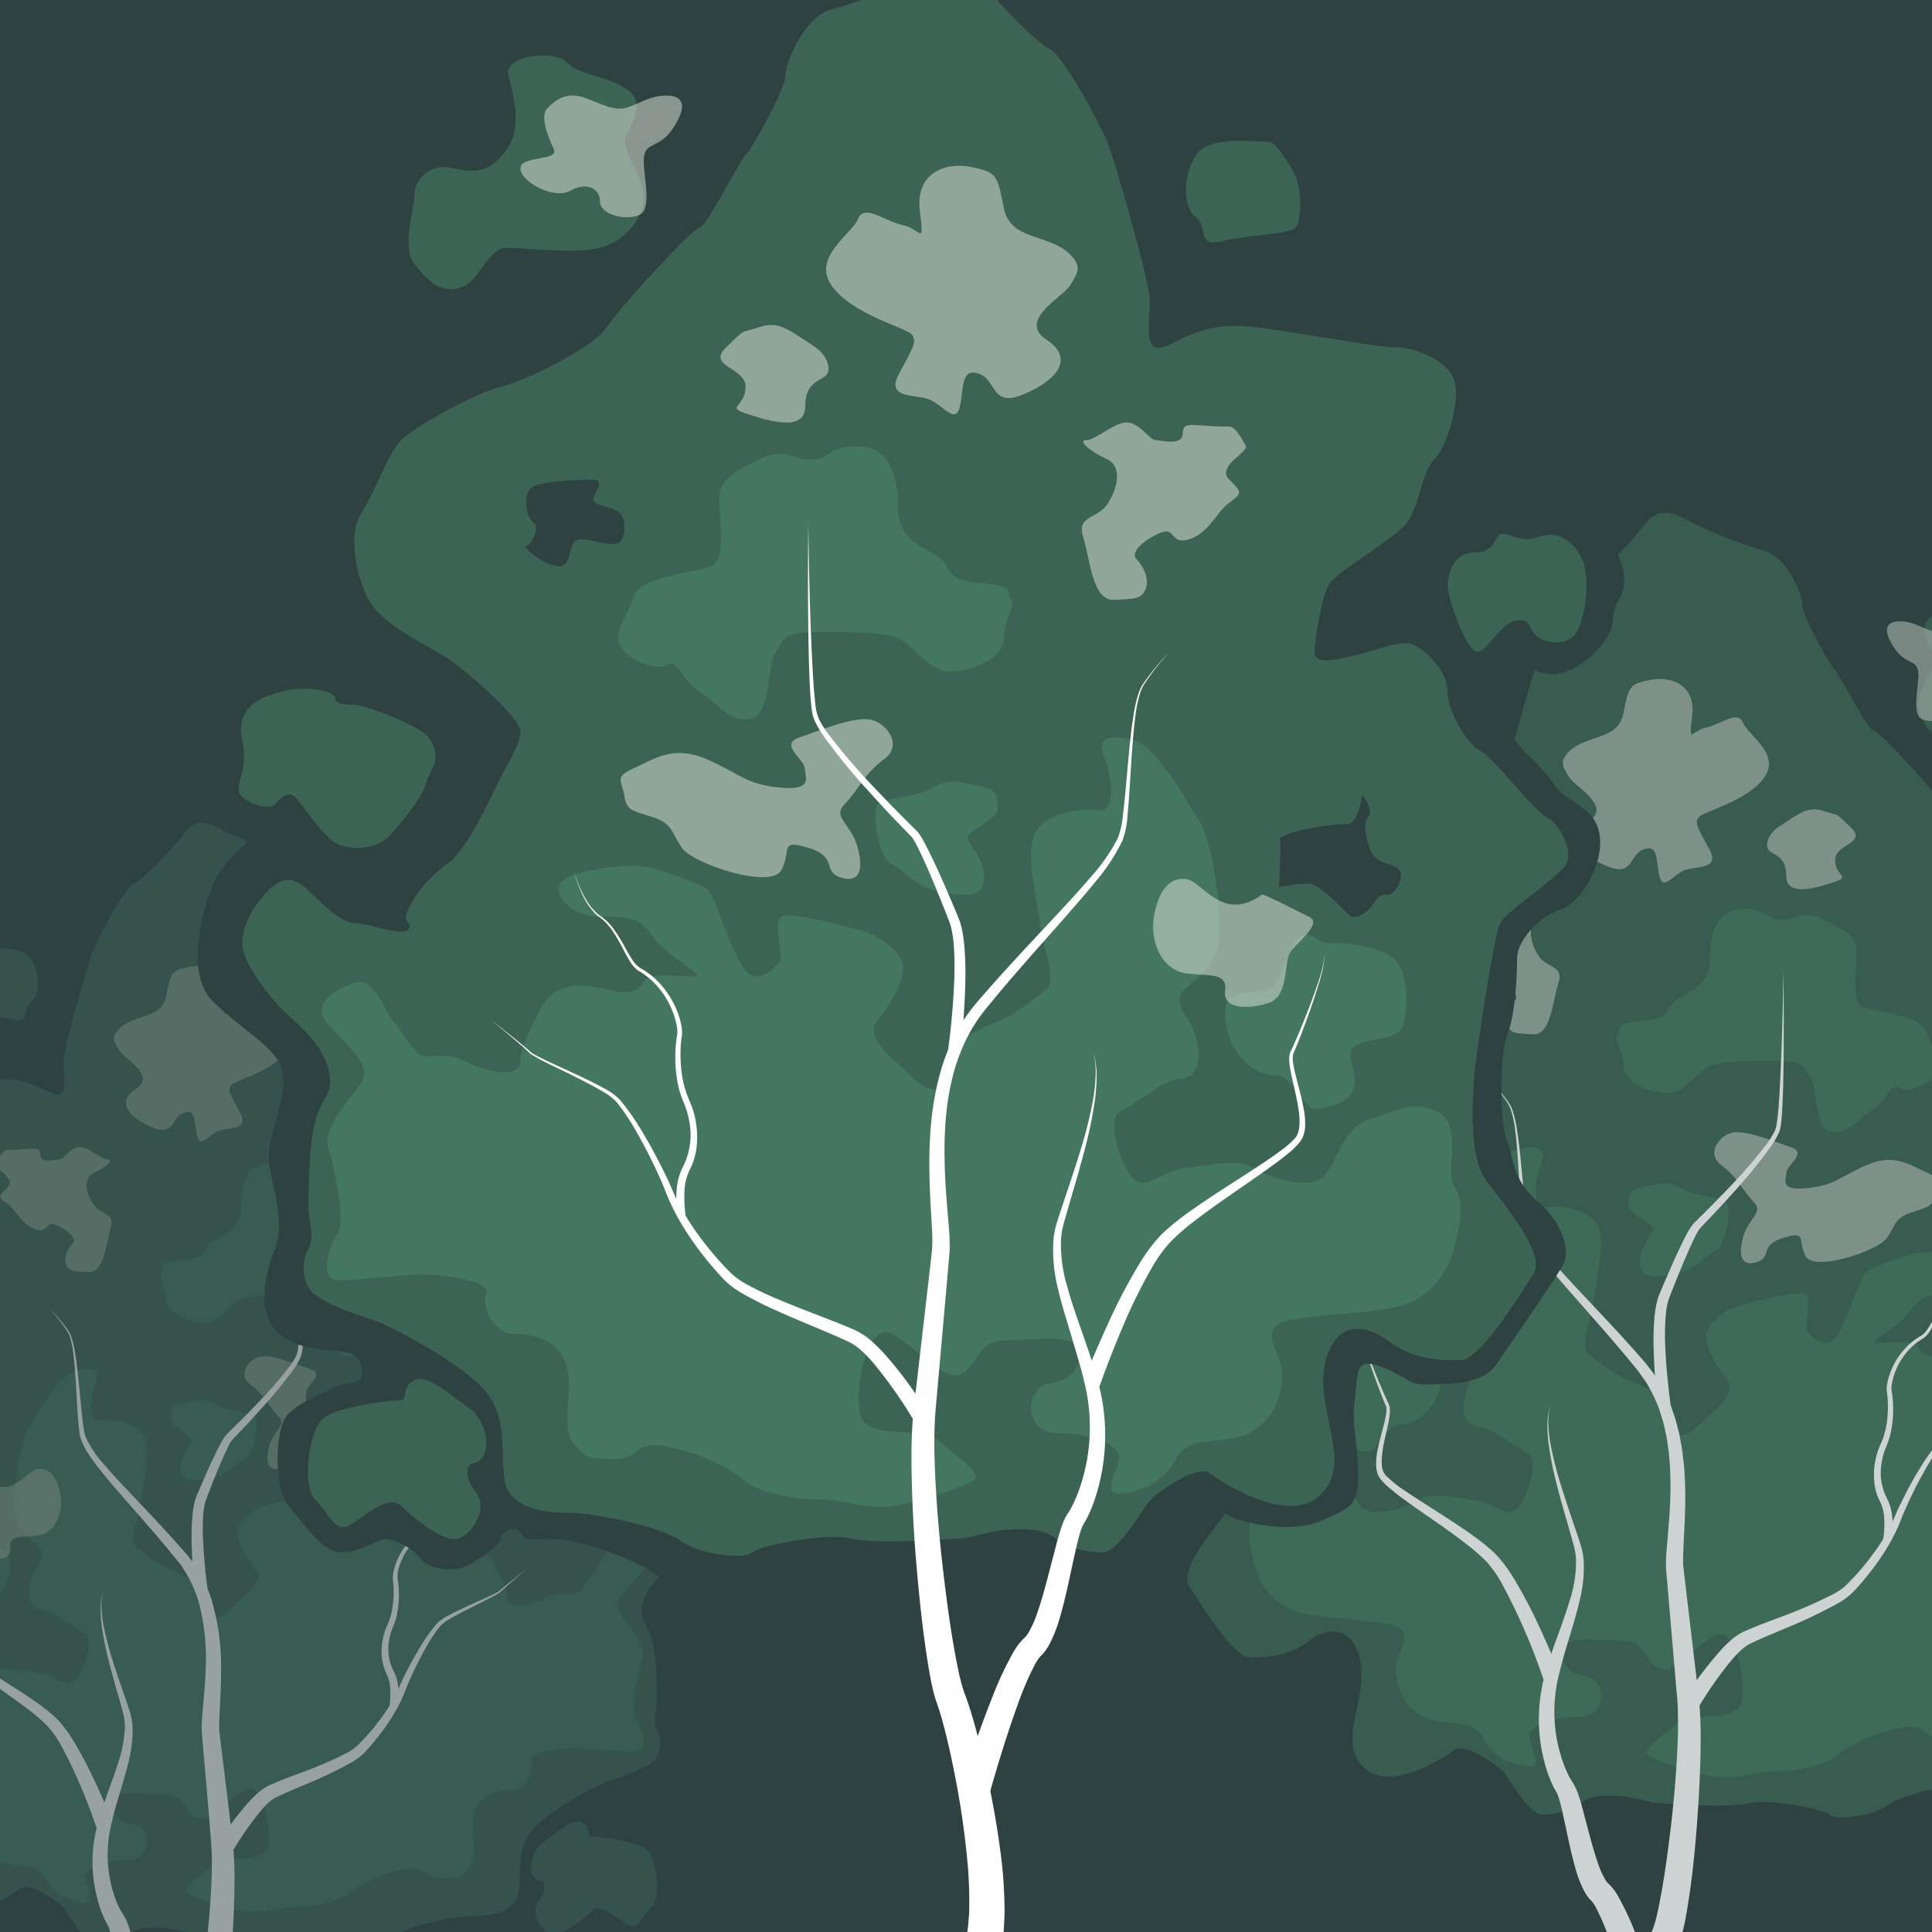 <svg xmlns="http://www.w3.org/2000/svg" viewBox="0 0 458.98 458.98"><defs><style>.cls-1{opacity:0.33;}.cls-2{fill:#2e4242;}.cls-3{opacity:0.5;}.cls-4,.cls-5{fill:#498467;}.cls-4{opacity:0.52;}.cls-5{opacity:0.6;}.cls-11,.cls-6,.cls-9{fill:#d9e0d5;}.cls-6{opacity:0.42;}.cls-7{fill:#fff;}.cls-8{opacity:0.76;}.cls-9{opacity:0.57;}.cls-10{opacity:0.53;}</style></defs><g id="Blog_Avatar" data-name="Blog Avatar"><rect class="cls-2" width="458.98" height="458.98"/><g class="cls-3"><path class="cls-4" d="M134.91,329.78a4.94,4.94,0,0,1,2.22-5.55c3.33-2.22,10-4.44,11.1-4.44s3.33,0,3.33-1.11,4.43-2.22,8.87-1.11,7.77,3.11,6.66,8.21,1.54,7.78.21,9.22-4.65,2.54-5.76,1.43-2.22-2.22-3.33-1.11-4.57,6.41-6.72,7.64-6.59,1.24-8.81-1-5.55-6.66-6.1-8.32A37.92,37.92,0,0,0,134.91,329.78Z"/><path class="cls-4" d="M127.15,446.27c-1.76-1.76-1.06-6.66,2.24-8.88s6.63-5.54,8.85-4.44,1.11,3.33,2.22,3.33,11.06,1,13.3,3.26,3.34,11.17,1.12,13.39-3.32,5.54-5.54,4.43-6.66-5.54-8.88-3.33-6.66,5.55-8.88,5.55-4.43-3.33-4.43-5.55,2.22-3.32,2.22-5.54S128.26,447.38,127.15,446.27Z"/><path class="cls-4" d="M-4.88,225.49c2.48,0,10-1.11,12.21,2.22s2.22,8.7,0,10.45,0,5.08-4.44,4-11.1-1.11-12.2-2.22-1.11-6.46,0-8.78S-6,225.49-4.88,225.49Z"/><path class="cls-4" d="M102.74,216.61c3.33-2.22,7.77-2.22,10-4.44s10.72-1.1,9.8,2.22-2.27,8.58.07,12.06,4.56,4.59,9,3.48,6.66,2.21,6.66,4.43,2.22,8.79,0,11.61-4.44,5-7.76,3.93-4.44-6.66-7.77-6.66-11.1,1.11-15.53,0-8-5.5-7.31-9.41,4-7.23,2.87-9.45S99.41,218.83,102.74,216.61Z"/><path class="cls-4" d="M-54.8,346.42c1.11,2.22,10,7.76,11.09,10s4.44,24.41,4.44,26.63,1.11,12.2-2.22,16.64-10,12.21-7.76,15.53,8.87,14.43,12.2,14.43,7.77,0,12.2-3.33c2.27-1.7,7.58-4.2,10,2.22,3.33,8.87-5.55,18.86,2.22,24.41,2.84,2,8.87,1.65,17.75-4.44,2-1.38,9.19,3.46,10.33,5.21,3.13,4.81,5.61,8.1,7.42,8.1,3.33,0,6.66-1.11,7.77-2.22a7.78,7.78,0,0,1,3.51-1.51c6.47-.71,10,1.31,12.7,1.41s14.1,1,18.36,0,15.35,1.21,16.46,2.32,8.4.56,12-1.94,14.67-4.72,19.1-4.72,9.75-1,10.42-5.49-.43-10,2.9-14.48,15.53-11.09,18.86-12.2,10-3.33,11.09-5.55a6.8,6.8,0,0,0,0-6.52c-1.11-2.35,0-4.57,0-6.79s0-10-1.11-14.42-3.32-4.44-2.22-8.88,5.55-7.77,7.77-10,6.66-7.77,6.66-11.1-2.22-6.66-4.44-8.87-4.23-2.22-6.55,0-5.65,5.54-7.87,5.54-7.77,2.22-8.88,1.11,1.11-1.11,0-3.33a20.86,20.86,0,0,0-6.66-7.76c-3.32-2.22-7.76-12.21-8.87-14.42s-3.33-5.55-3.33-7.77,8.88-10,12.2-12.2,11.1-5.55,13.32-10,3.33-11.09,1.11-14.42-4.44-10-6.66-12.21-12.2-7.76-16.64-8.87-15.53-6.66-17.75-10-14.43-16.64-15.53-16.64-6.66-11.09-7.77-12.2-6.66-11.1-6.66-13.32-3.33-10-7.76-11.09a99.12,99.12,0,0,1-14.43-5.55c-2.22-1.11-6.62-4.44-10,0S34,208.84,31.77,210s-8.91,13.32-10,16.65-6.66,22.19-6.66,25.52,1.11,8.87-2.22,7.76-6.65-4.44-15.53-3.33-20,3.33-23.3,3.33-8.87,2.22-10,5.55,1.11,11.09,3.33,13.31,2.47,7.77,4.56,10.54S-16,297.6-14.86,299.82s2.22,8.88,2.22,10,1.11,3.32-4.44,2.22-10-3.33-12.2-2.22-5.55,4.43-5.55,7.76-3.33,8.88-5.55,10-8.87,10-11.09,11.09S-55.91,344.2-54.8,346.42Zm158.65-58.8c1.11-1.11,4.44-1.11,4.44-2.22s-2.22-3.33,0-3.33c0,0,7.76,0,10,1.11s1.11,5.55,0,6.1.34,3.83,1.28,3.86-3.33,3.52-5.63,3.43-1.2-4.51-3.41-4.51-5,1.22-6.36.61S102.74,288.73,103.85,287.62ZM-26.8,347.53c.84-1.11,3.06-1.11,4.17-2.22s2.22-5.55,1.11-6.66,1.11-4.44,1.11-3.33,1.11,4.44,2.22,4.44a47.24,47.24,0,0,1,8,1,18.27,18.27,0,0,1,3.5,1.35c-.45-.15.05,8.17.05,8.17a29.67,29.67,0,0,0-4.93-.55c-2.22,0-6.83,5.6-7.3,5.57a3.72,3.72,0,0,1-2.69-1.14c-1.11-1.11-1.74-2.92-3.09-2.57S-27.64,348.64-26.8,347.53Z"/><path class="cls-5" d="M63.91,357.51s11.27-3.27,12.85-2.19-.65,6.63.46,7.74,3.94,4.44,6.41,0,4.35-11.57,5.63-12.44a43.51,43.51,0,0,1,10.53-3.75c2.95-.45,12.93.66,14,2.88s-2.22,5.54-6.65,5.54-6.66,0-8.88,3.33-9.29,6.71-6.86,6.68,7.63-.64,8.35.78,1.84,2.53,6.28,1.42,8.87-1.11,11.09,3.33,3.33,6.65,3.33,8.87,4.49,2.22,8.9,0,6.91,0,8.44-1.66,3.58-5,4.21-5.55,2.86-7.21,6.19-6.1,6.79,3.33,5.06,6.1-8.39,7.21-6.17,10.54,6.65,7.77,5.54,11.09-2.91,12.24-1.45,14.44,3,7.56,0,7.65-11.86-1-14.08-1-11.85.85-10.92,3.2-1.28,6.79-4.61,6.79-7.77,1.11-8.88,5.55,1.11,10.09-1.11,12.81-2.7,2.5-6.9,2.61-3.08-3.22-8.63-2.11a30.88,30.88,0,0,0-12.92,5.6c-2.61,2.17-8.16,3.28-12.59,3.28s-6.54,1.37-11,1.24-13.37-3.36-15-4.52,3.89-4.49,6.11-6.71,11-.15,12.72-3.4-.52-16.57-5-14.35-8.63,8.05-11.52,6.8-2.9-5.69-7.34-5.69-11.09-1.11-12.2,1.11.07,5.52,4.47,6.09,4.4,8.33-1.14,8.33-10.84,2-10.41,4.33,2.85,6,0,5.82a11.27,11.27,0,0,1-9.5-5.82c-2.25-4.33-7.8-2.11-12.24-4.33s-5.55-6.66-5.55-10,4.44-7.77-1.11-8.88-12.2-1.11-17.75-2.22a13.13,13.13,0,0,1-10-10c-1.11-4.44-1.67-7.83,0-10.3s-1.67-10.23,2.77-12.45,6.66,0,11.1,1.11,5.54,6.67,7.76,9.44,9.33.54,11.88-1.12,7.25-.56,11.56,0,6.52,3.89,8.74,1.67,4.43-10,2.22-11.1-7.77-5.54-10-5.54-3.79-2-3-6,3-5.1,3-7.32S5.61,365.83,4,361.4s.58-18.86,2.8-22.19,7.1-12.69,11.32-13.56,5.83-.34,4.47,3.28-1.73,9.07,1.23,8.57,10,.52,10.9,5S33.4,354.74,33.4,357s-3.11,8.85-1,10.52,4.8,3.9,7.34,5a56.7,56.7,0,0,1,7.89,4c2.41,1.56-.55,7.12,2,7.67S54.18,383,56,381.07s7.23-5.25,4.52-8.58-4.92-7.77-3.81-10S61.14,358.07,63.91,357.51Z"/><path class="cls-5" d="M42.55,333.66c4.44-1,6.12-1.66,8.75,0s8.17,1.66,9.28,2.77,0,8.84-2.2,10-4,4-8.65,4.8-6.9.77-6.9-2.56,3.16-5.93,2.69-6.85-4.91-3.14-4.91-4.25S40.05,334.21,42.55,333.66Z"/><path class="cls-5" d="M-24.45,361.4a23.35,23.35,0,0,1,9.59-1.67c2.22,0,3.35-3.33,5.56,0s2.2,6.66,4.42,7.77,7.92-1.11,7.29,5-5.07,9.43-8.4,9.43-4.43,5.55-6.65,5.55-6.66-1.11-6.66-4.44,2.25-5.34-1.09-6.55-6.59-.48-7.19-3.62S-28.5,363.06-24.45,361.4Z"/><path class="cls-5" d="M57.25,286.51c0-4.44,1.11-10,6.66-10s4.44,2.22,7.76,2.22,4.44-2.22,8.88,0,6.66,3.33,6.66,6.66-1.11,10,1.11,11.09,12,1.6,13.21,5.24,3.43,5.86,2.32,8.08-5.55,4.43-7.77,3.32-2.22,2.22-5.54,4.44S85,323.12,81.66,322s-2.39-8.88-4-11.09-.47-3.33-8.23-3.33-11.39.26-13.47,1.79-4.29,4.86-7.61,4.86S39.5,312,39.5,308.7s-2.22-5.55-1.11-6.66-1.7-2,5.25-2.66,3.63-2.89,8.06-5.11S57.25,289.84,57.25,286.51Z"/><path class="cls-6" d="M103.85,219.94c2.48,0,5.55-2.22,7.76-2.22s3.33,1.11,4.44,2.22,0,4.44-1.11,6.66,5.55,1.11,5.55,3.33-5.55,5.29-8.32,3.75-5-.43-5,1.79-4.44,3.33-6.66,2.22-.34-7.33-.73-9.77-2.6-1.32-4.82-4.65-2.22-5.55,1.11-5.55S101.63,219.94,103.85,219.94Z"/><path class="cls-6" d="M71.12,259.87c4.56-3,6.1-4.43,9.43-3.32s2,0,5.42,3.32-3.2,3.34-3.2,6.67,3.33,3.33,0,4.44-10,3.32-10-1.11-2.92-4.3-3.68-5.48S69.45,261,71.12,259.87Z"/><path class="cls-6" d="M1.78,273.19c6,0,7.77-1.1,7.77,1.11s3.68,1.17,4.61,1.14,2.31-2.47,4.4-2.91,5.53,2.94,7.13,2.91-.61,1.95-3.39,3.18-1.76,5.2,0,7.65,5.13,1.82,4,5.47S24.76,302.4,21,302.22s-4.58-.18-5.26-1.84.43-3.89,1.54-5-1.2-3.18-3.93-4.36-1.62,2.14-4.94,1S4,287.63,1.78,286s-2.22-1.7,0-3.91-3.33-4.6-2.77-5.62S.67,273.19,1.78,273.19Z"/><path class="cls-6" d="M62.23,322.23c3.08-.24,8.12,1.89,11.56,3.06s-.87,3.62-.94,5.16-1.48,3.76,4.22,3.21,6.47-2.25,12.19-4.73,8.84,0,12.27,1.52,1.83,2.21,1.52,4.65-1.42,2.44-4.75,3.55-3.09,2.52-4.87,5.14-14.92,7.07-16.67,3.74.46-5.25-4.53-3.74-2.31,3.9-5.31,4.93-4-.89-3-4.93,4.4-5.14,2.18-7.36-3.21-5-6.6-7.5S59.44,322.45,62.23,322.23Z"/><path class="cls-6" d="M-3.73,351.61C2.89,356.4,6.22,349.35,9,349s4.69,1.92,5.39,6.33-1.51,8.95-5.39,9.46-7-.22-6.53,2.91-4,3.14-7.34,2-2.53-6.66-3.48-8.32-5.62-4.94-3.29-6.08S-4,351.41-3.73,351.61Z"/><path class="cls-6" d="M28.41,244.35c3.5-3.51,10-2.22,11.09-7.77s1.08-6,5.53-6.89,9.31,1.11,8.55,7.33-.18,3,2.86,2.4,6.42-3.65,7.5-1,7.73,6.39,4.41,11.16-12.21,7-13.32,8.1-.35,2.28,2,6.69-3.16,3.3-5.38,4.41-4.19,4.12-4.86.95-.16-6.44-3.2-5.36-2,5.74-7.49,3.41-8.63-6-3.75-9.14-2.88-7.17-4-9.06S26.19,246.57,28.41,244.35Z"/><path class="cls-7" d="M38.55,560.36c-.35-1.56-.58-2.89-.81-4.34s-.43-2.83-.59-4.25c-.34-2.85-.55-5.71-.61-8.61a66.39,66.39,0,0,1,.36-8.77c.17-1.48.41-3,.71-4.46.16-.75.34-1.49.55-2.24.09-.37.21-.75.32-1.12l.32-1a52,52,0,0,0,1.65-7.35c.42-2.59.77-5.25,1.08-7.92.62-5.35,1.08-10.76,1.75-16.29.17-1.38.36-2.77.6-4.21a25.23,25.23,0,0,1,1.15-4.7,21.74,21.74,0,0,0,1-3.39c.28-1.26.54-2.55.78-3.86.94-5.25,1.66-10.61,2.25-16s1.05-10.74,1.22-16.08a69,69,0,0,0-.12-7.89l-.64-8.13-1.41-16.3-.16-2.08a21.52,21.52,0,0,1,0-2.28c.08-1.43.21-2.79.33-4.15.25-2.71.47-5.38.56-8.06a52.19,52.19,0,0,0-1.48-15.71,29.15,29.15,0,0,0-3-7.17c-.31-.57-.7-1.09-1-1.64s-.76-1-1.19-1.56l-2.57-3.14c-3.48-4.17-7.1-8.23-10.69-12.35-1.8-2.06-3.58-4.13-5.28-6.3-.85-1.08-1.68-2.19-2.45-3.35a16.2,16.2,0,0,1-1.95-3.77,10.41,10.41,0,0,1-.43-2.11c-.08-.69-.15-1.37-.21-2.06-.12-1.36-.2-2.73-.28-4.09-.16-2.72-.29-5.44-.51-8.16-.11-1.35-.23-2.71-.41-4.05a20.35,20.35,0,0,0-.83-4,6.71,6.71,0,0,0-1-1.75c-.37-.56-.77-1.12-1.18-1.66a35.61,35.61,0,0,0-2.61-3.14,37.46,37.46,0,0,1,2.73,3c.43.54.85,1.08,1.25,1.63a7.2,7.2,0,0,1,1.07,1.77,21.48,21.48,0,0,1,1,4c.23,1.35.4,2.71.56,4.06.32,2.72.56,5.44.82,8.15.13,1.35.26,2.71.43,4.05.08.67.18,1.34.28,2a10.35,10.35,0,0,0,.45,1.88,25.83,25.83,0,0,0,4.43,6.55c1.74,2.06,3.59,4.05,5.45,6,3.73,4,7.52,7.9,11.18,12l2.73,3.08c.45.51.9,1.1,1.35,1.65s.86,1.15,1.22,1.76a32.41,32.41,0,0,1,3.58,7.75A55.62,55.62,0,0,1,52.52,397c0,2.79-.12,5.56-.27,8.28-.07,1.36-.14,2.72-.16,4a14.72,14.72,0,0,0,0,1.8l.22,2,2,16.22.94,8.15a72.81,72.81,0,0,1,.46,8.44c0,5.57-.24,11.07-.63,16.57s-.92,11-1.7,16.49c-.2,1.38-.42,2.77-.69,4.18a29.13,29.13,0,0,1-1.14,4.5,21.79,21.79,0,0,0-.62,3.27c-.16,1.26-.29,2.57-.4,3.9-.44,5.32-.7,10.79-1.13,16.29-.22,2.76-.47,5.52-.82,8.33A59.77,59.77,0,0,1,47,528l-.25.94c-.08.28-.15.56-.21.85-.14.57-.24,1.16-.35,1.75-.19,1.19-.33,2.4-.42,3.64a57.83,57.83,0,0,0,0,7.56c.17,2.55.47,5.12.88,7.67.2,1.28.43,2.56.69,3.82s.56,2.58.85,3.67Z"/><path class="cls-7" d="M42.4,507.43c-1.47-5.31-3-10.67-4.78-15.9-.87-2.62-1.78-5.22-2.79-7.69a30.21,30.21,0,0,0-1.61-3.4l-.2-.33-.17-.24s0,0-.05-.07c-.18-.19-.44-.44-.61-.65a10.65,10.65,0,0,1-1.47-2.42,30.83,30.83,0,0,1-1.52-4.37c-.39-1.42-.72-2.83-1-4.22-.61-2.77-1.12-5.55-1.74-8.15-.16-.65-.33-1.28-.51-1.82-.09-.25-.2-.53-.24-.62l-.24-.41c-.1-.18-.22-.37-.31-.55a24.22,24.22,0,0,1-1.69-4.28A35,35,0,0,1,22,443.54a34.15,34.15,0,0,1,.84-8.79,78.78,78.78,0,0,1,2.53-8.19c.94-2.65,1.92-5.26,2.74-7.89a29.84,29.84,0,0,0,1.54-7.94,13.35,13.35,0,0,0-.45-3.92c-.35-1.34-.73-2.68-1.11-4-.77-2.69-1.54-5.39-2.23-8.11a75.21,75.21,0,0,1-1.67-8.27,31.24,31.24,0,0,1-.29-4.21,12.89,12.89,0,0,1,.62-4.15,12.87,12.87,0,0,0-.39,4.14,28.74,28.74,0,0,0,.52,4.14,75.06,75.06,0,0,0,2.1,8.09c.83,2.67,1.75,5.31,2.67,7.95.46,1.33.91,2.65,1.35,4a15.33,15.33,0,0,1,.74,4.36,32.18,32.18,0,0,1-1.16,8.58c-.7,2.76-1.55,5.45-2.33,8.12a74.4,74.4,0,0,0-2,8,30.41,30.41,0,0,0-.32,7.91,30.82,30.82,0,0,0,1.7,7.69A20.4,20.4,0,0,0,29,454.43c.08.14.15.24.23.36l.31.48a9,9,0,0,1,.64,1.3c.3.77.53,1.47.74,2.18.84,2.8,1.49,5.5,2.23,8.16.37,1.33.76,2.63,1.18,3.89a24,24,0,0,0,1.42,3.48,5.71,5.71,0,0,0,.75,1.14c.06.05.06,0,.12.1.23.22.48.47.67.68l.47.6.37.56a32.07,32.07,0,0,1,2.17,4.09c1.23,2.66,2.27,5.3,3.28,8,2,5.33,3.82,10.64,5.56,16Z"/><path class="cls-7" d="M22.91,434.18a127,127,0,0,0-8.53-19.79,25.93,25.93,0,0,0-3-4.22,38.42,38.42,0,0,0-3.95-3.51c-2.83-2.21-5.83-4.29-8.82-6.39-1.5-1-3-2.1-4.48-3.21a26.26,26.26,0,0,1-4.29-3.71,4.32,4.32,0,0,1-.8-1.41l-.18-.77c0-.26-.05-.5-.07-.76a13.52,13.52,0,0,1,.23-2.87c.33-1.85.86-3.61,1.31-5.37a19.34,19.34,0,0,0,.56-2.61,4.74,4.74,0,0,0,0-.63,1.59,1.59,0,0,0-.07-.56,2.42,2.42,0,0,0-.23-.6l-.26-.64c-.69-1.71-1.32-3.42-1.94-5.15s-1.18-3.46-1.69-5.22a23.42,23.42,0,0,1-1.1-5.36A23.72,23.72,0,0,0-13,366.69c.6,1.72,1.25,3.43,1.93,5.12s1.4,3.37,2.16,5l.29.61a4.37,4.37,0,0,1,.28.67,2.27,2.27,0,0,1,.14.79,4.42,4.42,0,0,1,0,.73,22.23,22.23,0,0,1-.45,2.77c-.38,1.8-.82,3.57-1,5.33a11.88,11.88,0,0,0-.1,2.58c0,.2,0,.41.08.61l.16.55a2.75,2.75,0,0,0,.6.92,24.49,24.49,0,0,0,4.14,3.25c1.5,1,3,2,4.58,3,3.08,2,6.19,3.9,9.21,6.06a39.39,39.39,0,0,1,4.41,3.57,28.47,28.47,0,0,1,3.55,4.58,93.23,93.23,0,0,1,5.3,9.82c1.59,3.35,3.05,6.71,4.43,10.17Z"/><path class="cls-7" d="M51.32,438.5A80.68,80.68,0,0,1,59.19,428a27.82,27.82,0,0,1,2.46-2.38,12.26,12.26,0,0,1,3.14-1.85c2-.86,4-1.6,6-2.36a102.47,102.47,0,0,0,11.56-4.94,12.69,12.69,0,0,0,2.38-1.61c.75-.72,1.47-1.47,2.17-2.24a52.45,52.45,0,0,0,3.94-4.85,38.2,38.2,0,0,0,3.23-5.33c.24-.46.44-.93.65-1.4s.43-1,.66-1.48c.45-1,.93-1.95,1.42-2.9q1.49-2.87,3.16-5.61a38.87,38.87,0,0,1,3.77-5.28,10.43,10.43,0,0,1,2.71-1.93c.94-.52,1.9-1,2.86-1.45,1.93-.92,3.88-1.78,5.82-2.66,1-.45,1.93-.88,2.86-1.38a5,5,0,0,0,.64-.4c.2-.15.4-.36.61-.53l1.23-1c1.66-1.33,3.34-2.64,5-3.94-1.63,1.36-3.26,2.74-4.86,4.14l-1.19,1.06c-.2.18-.36.36-.58.54a5,5,0,0,1-.68.48c-.93.54-1.89,1-2.84,1.5-1.9,1-3.81,1.89-5.69,2.88-.94.5-1.87,1-2.77,1.54a9.92,9.92,0,0,0-2.4,1.84,37.05,37.05,0,0,0-3.43,5.25c-1,1.84-2,3.72-2.89,5.63-.45,1-.88,1.92-1.28,2.89-.21.48-.38,1-.58,1.46s-.4,1-.63,1.52a40.73,40.73,0,0,1-3.17,5.71,56.52,56.52,0,0,1-3.9,5.21c-.7.83-1.42,1.64-2.18,2.43a15.09,15.09,0,0,1-2.8,2.09,103.74,103.74,0,0,1-11.7,5.56c-2,.84-3.92,1.66-5.78,2.54a8.73,8.73,0,0,0-2.29,1.46,23.16,23.16,0,0,0-2,2.14,76.75,76.75,0,0,0-7,10.21Z"/><path class="cls-7" d="M92.53,405.28a21.24,21.24,0,0,0,.19-3.83,8.8,8.8,0,0,0-.78-3.53,13,13,0,0,1-1-8.44,14.83,14.83,0,0,1,.53-2.06c.22-.65.55-1.37.79-1.92a15.6,15.6,0,0,0,1-3.73,23.34,23.34,0,0,0,.26-3.92c0-.66-.05-1.32-.12-2l-.07-.48,0-.59a6.71,6.71,0,0,1,.09-1.1,14.85,14.85,0,0,1,3.75-7.37,13,13,0,0,1,3.28-2.55,4.41,4.41,0,0,0,1.28-1.33c.37-.54.7-1.12,1-1.7a33.82,33.82,0,0,1,2.15-3.47,10.54,10.54,0,0,1,1.39-1.52,6.25,6.25,0,0,1,.83-.63,7.64,7.64,0,0,0,.77-.61,11.76,11.76,0,0,0,2.29-3.26,23.77,23.77,0,0,0,1.48-3.75,22.79,22.79,0,0,1-1.34,3.82,11.87,11.87,0,0,1-2.21,3.42,6.43,6.43,0,0,1-.79.68,7.36,7.36,0,0,0-.76.62,10.32,10.32,0,0,0-1.28,1.51,32.92,32.92,0,0,0-2,3.48,19.9,19.9,0,0,1-1,1.79,4.93,4.93,0,0,1-1.46,1.61,12.06,12.06,0,0,0-3,2.48,14,14,0,0,0-3.34,6.93,7.29,7.29,0,0,0,0,.92l0,.42.09.52c.1.7.16,1.39.19,2.08a23.9,23.9,0,0,1-.16,4.14,16.86,16.86,0,0,1-1,4.09c-.29.7-.5,1.2-.7,1.84a13.19,13.19,0,0,0-.43,1.86,11.37,11.37,0,0,0,1.07,7.31,10.41,10.41,0,0,1,1.12,4.28,22.28,22.28,0,0,1-.09,4.24Z"/><path class="cls-7" d="M46.33,378.24c-.45-4.07-.75-8.1-.81-12.2a53.51,53.51,0,0,1,.22-6.18,19.86,19.86,0,0,1,.53-3.16c.08-.27.15-.54.25-.81s.2-.56.3-.77l.59-1.4c1.6-3.72,3.19-7.4,5.12-11a15.13,15.13,0,0,1,.84-1.39,4.92,4.92,0,0,1,.6-.7l.54-.53L56.65,338q2.13-2.13,4.21-4.3a103.32,103.32,0,0,0,7.86-9,16.94,16.94,0,0,0,1.56-2.46,4.8,4.8,0,0,0,.44-1.29c.08-.47.15-1,.21-1.46.24-2,.36-4,.49-6,.45-8,.65-16.07.81-24.12.11,8.05.17,16.1,0,24.16-.06,2-.13,4-.3,6.06,0,.5-.1,1-.17,1.53a6,6,0,0,1-.48,1.58,19.25,19.25,0,0,1-1.58,2.68A105.74,105.74,0,0,1,62,334.72q-2,2.25-4.09,4.46l-2.09,2.2a8.46,8.46,0,0,0-.89,1,13.63,13.63,0,0,0-.68,1.22c-1.73,3.53-3.21,7.29-4.67,11L49.06,356a6.38,6.38,0,0,0-.23.64c-.07.2-.12.42-.18.63a19.27,19.27,0,0,0-.39,2.8,52.35,52.35,0,0,0,0,5.88c.16,3.95.56,7.95,1.1,11.87Z"/></g><g class="cls-8"><path class="cls-4" d="M334.11,156.62c2.88,0,11.6-1.29,14.17,2.58s2.58,10.11,0,12.14,0,5.9-5.15,4.62-12.89-1.29-14.18-2.58-1.29-7.51,0-10.2S332.82,156.62,334.11,156.62Z"/><path class="cls-4" d="M459.12,146.31c3.87-2.57,9-2.57,11.6-5.15s12.45-1.29,11.38,2.58-2.64,9.95.08,14,5.29,5.33,10.45,4,7.73,2.58,7.73,5.15,2.58,10.21,0,13.49-5.15,5.85-9,4.56-5.15-7.74-9-7.74-12.89,1.29-18,0-9.24-6.39-8.49-10.92,4.62-8.41,3.33-11S455.25,148.89,459.12,146.31Z"/><path class="cls-4" d="M273.53,250.71c-1.29-3.87-2.58-11.6,1.29-15.47s6.45-1.29,9-1.29,4.33-1.68,5.39-.84,1.06,3.42,4.92,3.42,5.16,3.87,5.16,6.44-3.72,12.89-5.73,12.89-4.58-5.83-7.8-6.13-1.94,2.27-4.51,3.55S274.82,254.57,273.53,250.71Z"/><path class="cls-4" d="M276.11,297.1c1.29,2.58,11.6,9,12.89,11.6s5.15,28.36,5.15,30.93,1.29,14.18-2.57,19.34-11.6,14.17-9,18,10.31,16.75,14.18,16.75,9,0,14.18-3.86c2.63-2,8.8-4.88,11.6,2.58,3.86,10.31-6.45,21.91,2.57,28.35,3.31,2.36,10.32,1.92,20.63-5.16,2.34-1.6,10.68,4,12,6.06,3.64,5.58,6.51,9.41,8.62,9.41,3.86,0,7.73-1.29,9-2.58s4.08-1.75,4.08-1.75c7.52-.82,11.67,1.51,14.75,1.63s16.38,1.17,21.33,0,17.83,1.41,19.12,2.7,9.76.65,13.9-2.25,17-5.48,22.19-5.48,11.32-1.17,12.1-6.39-.5-11.66,3.37-16.81,18-12.89,21.91-14.18,11.6-3.86,12.88-6.44a7.89,7.89,0,0,0,0-7.57c-1.28-2.74,0-5.32,0-7.9s0-11.6-1.28-16.75-3.87-5.16-2.58-10.31,6.44-9,9-11.6,7.73-9,7.73-12.89-2.58-7.73-5.15-10.31-4.91-2.58-7.61,0-6.57,6.44-9.15,6.44-9,2.58-10.31,1.29,1.29-1.29,0-3.86a24.14,24.14,0,0,0-7.73-9c-3.87-2.57-9-14.17-10.31-16.75s-3.87-6.44-3.87-9,10.31-11.6,14.18-14.18,12.89-6.44,15.46-11.6,3.87-12.89,1.29-16.75-5.15-11.6-7.73-14.18-14.18-9-19.33-10.31-18-7.73-20.62-11.6-16.76-19.33-18.05-19.33-7.73-12.89-9-14.18-7.73-12.89-7.73-15.46-3.87-11.6-9-12.89a115,115,0,0,1-16.76-6.45c-2.57-1.29-7.69-5.15-11.58,0s-11.52,12.88-14.15,14.18S366.33,154.05,365,157.91s-7.74,25.78-7.74,29.65,1.29,10.31-2.57,9-7.74-5.16-18.05-3.87-23.19,3.87-27.06,3.87S299.31,199.15,298,203s1.29,12.89,3.87,15.47,2.87,9,5.3,12.24,14,9.67,15.32,12.24,2.57,10.31,2.57,11.6,1.29,3.87-5.15,2.58-11.6-3.87-14.18-2.58-6.44,5.16-6.44,9-3.87,10.32-6.45,11.6-10.31,11.6-12.88,12.89S274.82,294.53,276.11,297.1Zm184.3-68.3c1.29-1.29,5.16-1.29,5.16-2.58s-2.58-3.87,0-3.87c0,0,9,0,11.59,1.29s1.29,6.45,0,7.09.4,4.45,1.49,4.48-3.86,4.09-6.54,4-1.39-5.25-4-5.25-5.74,1.43-7.38.72S459.12,230.09,460.41,228.8ZM308.64,298.39c1-1.29,3.56-1.29,4.85-2.57s2.57-6.45,1.28-7.74,1.29-5.15,1.29-3.86,1.29,5.15,2.58,5.15a55.61,55.61,0,0,1,9.34,1.18,21.4,21.4,0,0,1,4.07,1.58c-.52-.18.05,9.49.05,9.49a34,34,0,0,0-5.73-.65c-2.57,0-7.93,6.51-8.47,6.48a4.38,4.38,0,0,1-3.13-1.32c-1.28-1.29-2-3.4-3.59-3S307.67,299.68,308.64,298.39Z"/><path class="cls-5" d="M414,310s13.1-3.8,14.93-2.54-.75,7.7.54,9,4.57,5.15,7.44,0S442,303,443.46,302a50.36,50.36,0,0,1,12.24-4.35c3.42-.53,15,.76,16.31,3.34s-2.58,6.44-7.73,6.44-7.74,0-10.31,3.87-10.79,7.79-8,7.76,8.87-.75,9.71.9,2.13,2.94,7.29,1.65,10.31-1.29,12.89,3.87,3.86,7.73,3.86,10.31,5.22,2.58,10.34,0,8,0,9.8-1.93,4.16-5.8,4.9-6.45S508.1,319,512,320.3s7.89,3.87,5.88,7.09-9.74,8.38-7.17,12.24,7.74,9,6.45,12.89-3.38,14.21-1.69,16.77,3.46,8.78,0,8.89S501.65,377,499.07,377s-13.77,1-12.68,3.71-1.49,7.89-5.36,7.89-9,1.29-10.31,6.44,1.29,11.73-1.29,14.89-3.14,2.9-8,3-3.58-3.74-10-2.45-12,4-15,6.5-9.48,3.81-14.63,3.81-7.59,1.6-12.82,1.44-15.54-3.9-17.47-5.25,4.51-5.21,7.09-7.79,12.81-.17,14.78-4-.61-19.25-5.76-16.67-10,9.36-13.39,7.9-3.37-6.61-8.52-6.61-12.89-1.29-14.18,1.29.09,6.41,5.2,7.07,5.11,9.68-1.33,9.68-12.59,2.32-12.09,5,3.31,7,0,6.76-8.43-1.73-11-6.76-9.06-2.45-14.22-5-6.44-7.73-6.44-11.6,5.15-9-1.29-10.31-14.18-1.29-20.62-2.58S299.31,377,298,371.85s-1.93-9.09,0-12-1.93-11.89,3.22-14.47,7.73,0,12.89,1.29,6.44,7.74,9,11,10.84.63,13.8-1.3,8.43-.65,13.42,0,7.58,4.52,10.16,1.94,5.15-11.6,2.57-12.89-9-6.44-11.59-6.44-4.41-2.34-3.49-7,3.49-5.92,3.49-8.5-5.22-3.86-7.12-9,.67-21.91,3.25-25.77S355.88,274,360.78,273s6.78-.4,5.2,3.81-2,10.54,1.42,9.95,11.6.6,12.67,5.81-1.5,14.22-1.5,16.8-3.61,10.28-1.16,12.23,5.58,4.52,8.53,5.81a66.8,66.8,0,0,1,9.17,4.63c2.79,1.82-.65,8.28,2.36,8.92s5.24-1.34,7.35-3.58,8.39-6.1,5.25-10-5.72-9-4.43-11.6S410.79,310.64,414,310Z"/><path class="cls-5" d="M389.2,282.28c5.16-1.14,7.11-1.93,10.16,0s9.5,1.94,10.79,3.22,0,10.27-2.56,11.58-4.61,4.68-10,5.58-8,.89-8-3,3.67-6.88,3.12-7.95-5.7-3.65-5.7-4.94S386.3,282.93,389.2,282.28Z"/><path class="cls-5" d="M311.36,314.5a27.31,27.31,0,0,1,11.15-1.93c2.57,0,3.89-3.87,6.45,0s2.57,7.73,5.15,9,9.19-1.29,8.46,5.8-5.89,11-9.75,11-5.16,6.44-7.74,6.44-7.73-1.29-7.73-5.16,2.62-6.2-1.27-7.61-7.65-.55-8.34-4.2S306.67,316.44,311.36,314.5Z"/><path class="cls-5" d="M406.28,227.51c0-5.16,1.29-11.6,7.73-11.6s5.16,2.58,9,2.58,5.16-2.58,10.31,0,7.74,3.86,7.74,7.73-1.29,11.6,1.29,12.89,13.93,1.85,15.34,6.08,4,6.81,2.7,9.38-6.44,5.16-9,3.87-2.58,2.58-6.45,5.15-6.44,6.45-10.31,5.16-2.77-10.31-4.6-12.89-.55-3.86-9.57-3.86-13.23.3-15.64,2.08-5,5.65-8.85,5.65-10.31-2.58-10.31-6.45-2.58-6.44-1.29-7.73-2-2.32,6.1-3.09,4.21-3.35,9.37-5.93S406.28,231.37,406.28,227.51Z"/><path class="cls-9" d="M460.41,150.18c2.88,0,6.44-2.58,9-2.58s3.87,1.29,5.16,2.58,0,5.15-1.29,7.73,6.44,1.29,6.44,3.87-6.44,6.15-9.66,4.36-5.8-.49-5.8,2.08-5.16,3.87-7.74,2.58-.4-8.52-.84-11.35-3-1.54-5.6-5.4-2.58-6.45,1.29-6.45S457.83,150.18,460.41,150.18Z"/><path class="cls-9" d="M422.38,196.56c5.31-3.49,7.1-5.14,11-3.85s2.29,0,6.3,3.85-3.72,3.88-3.72,7.75,3.87,3.87,0,5.15-11.6,3.87-11.6-1.28-3.4-5-4.27-6.37S420.45,197.84,422.38,196.56Z"/><path class="cls-9" d="M341.84,212c6.94,0,9-1.29,9,1.29s4.28,1.36,5.36,1.33,2.69-2.88,5.11-3.39,6.43,3.42,8.29,3.39-.72,2.25-3.94,3.68-2,6-.05,8.89,6,2.12,4.62,6.35-1.72,12.39-6,12.18-5.33-.21-6.12-2.14.5-4.51,1.79-5.8-1.4-3.7-4.56-5.07-1.88,2.49-5.75,1.2-5.15-5.14-7.73-7.08-2.58-2,0-4.54S338,217,338.62,215.8,340.55,212,341.84,212Z"/><path class="cls-9" d="M412.06,269c3.58-.29,9.44,2.2,13.43,3.55s-1,4.21-1.09,6-1.72,4.37,4.9,3.72,7.52-2.61,14.16-5.49,10.27,0,14.25,1.77,2.14,2.56,1.77,5.4-1.65,2.83-5.51,4.12-3.6,2.93-5.67,6-17.33,8.2-19.36,4.33.54-6.09-5.26-4.33-2.68,4.52-6.17,5.72-4.69-1-3.45-5.72,5.11-6,2.53-8.56-3.72-5.83-7.66-8.71S408.82,269.26,412.06,269Z"/><path class="cls-9" d="M335.44,303.14c7.69,5.56,11.55-2.63,14.78-3.05s5.44,2.23,6.26,7.36-1.75,10.4-6.26,11-8.09-.25-7.59,3.39-4.66,3.64-8.52,2.35-2.94-7.73-4.05-9.67-6.53-5.73-3.82-7.05S335.1,302.9,335.44,303.14Z"/><path class="cls-9" d="M372.77,178.53c4.08-4.07,11.6-2.57,12.89-9s1.26-7,6.43-8,10.8,1.29,9.92,8.52-.21,3.51,3.32,2.79,7.46-4.24,8.72-1.19,9,7.43,5.12,13S405,192.71,403.7,194s-.41,2.65,2.38,7.77-3.67,3.83-6.24,5.12-4.87,4.79-5.66,1.11-.18-7.49-3.71-6.23-2.28,6.66-8.7,4-10-6.93-4.36-10.62-3.35-8.33-4.64-10.52S370.19,181.11,372.77,178.53Z"/><path class="cls-7" d="M384.54,549.28c.62-6.27,1.07-12.68,1.35-19,.13-3.17.23-6.33.22-9.47s-.07-6.26-.35-9.25c-.06-.74-.12-1.5-.24-2.2l-.33-2.31c-.11-.92-.3-1.88-.32-2.76l-.13-2.66a89.27,89.27,0,0,1,.56-10.17A172.55,172.55,0,0,1,388.72,472c.74-3.21,1.56-6.39,2.53-9.6.23-.79.53-1.62.78-2.43s.71-1.85.85-2.3a20.7,20.7,0,0,0,.57-2c.2-.69.34-1.49.51-2.23,1.27-6.1,2.14-12.48,2.9-18.8s1.32-12.72,1.62-19.06c.16-3.17.22-6.34.11-9.43,0-1.51-.19-3.12-.33-4.73l-.41-4.82-1.65-19.27c-.14-1.61-.29-3.18-.41-4.84l0-1.37c0-.44,0-.85.05-1.28,0-.85.1-1.65.16-2.47.28-3.25.57-6.41.73-9.59a93.49,93.49,0,0,0,0-9.47c-.15-1.56-.21-3.14-.48-4.67-.12-.77-.19-1.56-.35-2.32l-.49-2.28a18.66,18.66,0,0,0-.62-2.25c-.24-.74-.42-1.5-.7-2.22a33.28,33.28,0,0,0-1.91-4.21c-.38-.67-.7-1.38-1.13-2l-1.34-1.88a22.37,22.37,0,0,0-1.44-1.88l-1.53-1.86c-4.1-4.93-8.38-9.74-12.65-14.58-2.12-2.43-4.25-4.87-6.29-7.39a37.72,37.72,0,0,1-5.39-8.23,18.3,18.3,0,0,1-1-4.9q-.21-2.42-.36-4.83c-.2-3.22-.36-6.44-.62-9.65-.13-1.6-.27-3.2-.49-4.79a24.81,24.81,0,0,0-1-4.7,7.62,7.62,0,0,0-1.1-2.09c-.45-.67-.92-1.32-1.4-2a47.45,47.45,0,0,0-3.09-3.71,44.15,44.15,0,0,1,3.21,3.62c.5.63,1,1.27,1.47,1.92a8.28,8.28,0,0,1,1.21,2.13,25.65,25.65,0,0,1,1.13,4.73c.27,1.59.46,3.2.64,4.8.36,3.21.63,6.43.94,9.63.15,1.6.31,3.2.51,4.79a17,17,0,0,0,1,4.53,36.7,36.7,0,0,0,5.43,7.72c2.09,2.42,4.28,4.78,6.48,7.13,4.41,4.69,8.86,9.37,13.16,14.21l1.6,1.83c.54.61,1.07,1.21,1.57,1.9l1.52,2c.49.68.87,1.44,1.31,2.15a35.71,35.71,0,0,1,2.22,4.52c.33.77.55,1.57.84,2.36a22.66,22.66,0,0,1,.73,2.39l.61,2.43c.19.81.3,1.63.46,2.44.33,1.63.45,3.28.66,4.92a95.68,95.68,0,0,1,.3,9.86c-.06,3.27-.26,6.53-.42,9.72,0,.79-.08,1.59-.08,2.35,0,.37,0,.77,0,1.14l.05,1,.55,4.78,2.28,19.21.56,4.8c.2,1.6.4,3.18.51,4.9.23,3.34.26,6.63.2,9.9-.1,6.54-.48,13-1,19.51s-1.23,12.94-2.37,19.5c-.17.84-.28,1.64-.49,2.5a25.18,25.18,0,0,1-.69,2.67c-.34,1.09-.51,1.54-.75,2.27s-.43,1.43-.62,2.19c-.8,3-1.5,6.08-2.1,9.18a163.88,163.88,0,0,0-2.67,18.67,82.84,82.84,0,0,0-.22,9.14l.18,2.17c0,.73.21,1.35.3,2l.2,1.13.24,1.33c.17.89.27,1.74.37,2.59.42,3.42.61,6.75.71,10s.12,6.59.09,9.87c-.08,6.56-.33,13-.75,19.61Z"/><path class="cls-7" d="M388.1,479.16c-1.64-6-3.45-12-5.51-17.78a62.17,62.17,0,0,0-3.46-8.24,8.57,8.57,0,0,0-.89-1.37l-.07-.09-.35-.35a7,7,0,0,1-.59-.69,10.85,10.85,0,0,1-.85-1.33,26.21,26.21,0,0,1-1.95-4.91c-.95-3.18-1.61-6.31-2.26-9.4l-1-4.58c-.17-.75-.35-1.49-.54-2.2a15.76,15.76,0,0,0-.62-1.93c0-.2-.74-1.27-1.07-2s-.7-1.57-1-2.36a38.13,38.13,0,0,1-1.4-4.81,39.76,39.76,0,0,1,.56-19.55c.85-3.11,1.91-6.11,3-9.08s2.11-5.9,3-8.88a29,29,0,0,0,1.31-9,14.93,14.93,0,0,0-.25-2.22c-.15-.71-.35-1.47-.56-2.23l-1.29-4.53c-.88-3-1.75-6.06-2.52-9.12a81.22,81.22,0,0,1-1.86-9.29,34.06,34.06,0,0,1-.31-4.73,14.67,14.67,0,0,1,.7-4.66,14.62,14.62,0,0,0-.48,4.66,34.8,34.8,0,0,0,.53,4.66,81.62,81.62,0,0,0,2.29,9.12c.91,3,1.92,6,2.93,9l1.52,4.48c.24.75.48,1.5.7,2.32a18.67,18.67,0,0,1,.4,2.45,31.32,31.32,0,0,1-.93,9.68c-.72,3.12-1.66,6.16-2.57,9.17s-1.8,6-2.48,9a36,36,0,0,0,.32,17.82,35.07,35.07,0,0,0,1.44,4.19c.29.67.6,1.32.93,1.94.17.29.34.61.52.86l.32.5a6.48,6.48,0,0,1,.41.75,19.2,19.2,0,0,1,1,2.51c.25.8.48,1.58.69,2.36l1.22,4.6c.79,3,1.59,6,2.58,8.85a20.8,20.8,0,0,0,1.69,3.78,4.66,4.66,0,0,0,.45.64,1.68,1.68,0,0,0,.19.19l.41.4a13,13,0,0,1,1.86,2.46,66.49,66.49,0,0,1,4.24,9c2.4,6,4.46,11.94,6.42,18Z"/><path class="cls-7" d="M366.69,399a147.37,147.37,0,0,0-10-23,30.34,30.34,0,0,0-3.47-4.93,46.92,46.92,0,0,0-4.63-4.07c-3.3-2.57-6.79-5-10.28-7.4-1.74-1.21-3.49-2.44-5.21-3.71-.86-.63-1.71-1.29-2.55-2a18,18,0,0,1-2.42-2.3,5.13,5.13,0,0,1-.91-1.6l-.21-.88c-.05-.29-.05-.58-.08-.87a14.47,14.47,0,0,1,.26-3.31c.37-2.14,1-4.19,1.5-6.23a22.66,22.66,0,0,0,.63-3.05,3.78,3.78,0,0,0,.05-.74v-.36a2.38,2.38,0,0,0-.07-.31,4,4,0,0,0-.27-.71l-.31-.74c-.81-2-1.55-4-2.27-6s-1.39-4-2-6.06a27.18,27.18,0,0,1-1.29-6.23,27.37,27.37,0,0,0,1.53,6.16c.68,2,1.43,4,2.22,5.95s1.61,3.92,2.49,5.85l.33.71a4.34,4.34,0,0,1,.33.77,3.9,3.9,0,0,1,.12.46l0,.43a4.78,4.78,0,0,1,0,.85,22,22,0,0,1-.53,3.2c-.45,2.09-1,4.14-1.24,6.2a13.4,13.4,0,0,0-.12,3c0,.24,0,.49.09.72l.19.66a3.33,3.33,0,0,0,.71,1.11,29.63,29.63,0,0,0,4.83,3.81c1.74,1.18,3.52,2.32,5.3,3.47,3.58,2.28,7.18,4.56,10.67,7.06a47.88,47.88,0,0,1,5.09,4.15,32.47,32.47,0,0,1,4.07,5.29,109.7,109.7,0,0,1,6.11,11.39c1.83,3.89,3.52,7.8,5.1,11.82Z"/><path class="cls-7" d="M399.67,404.25a92.24,92.24,0,0,1,9.07-12.15,29.55,29.55,0,0,1,2.83-2.75,13.84,13.84,0,0,1,3.57-2.12c2.34-1,4.65-1.86,7-2.75a119,119,0,0,0,13.44-5.79,15.11,15.11,0,0,0,2.8-1.91q1.29-1.26,2.52-2.61a63.65,63.65,0,0,0,4.57-5.67,44.85,44.85,0,0,0,3.75-6.22c.28-.54.51-1.09.76-1.64s.49-1.15.75-1.72c.52-1.14,1.08-2.25,1.64-3.37Q454,352.23,456,349a44.32,44.32,0,0,1,4.35-6.13,12.37,12.37,0,0,1,3.12-2.24c1.09-.6,2.21-1.15,3.32-1.69,2.24-1.08,4.5-2.08,6.75-3.11,1.12-.52,2.24-1,3.32-1.61a6.84,6.84,0,0,0,.75-.47c.23-.18.46-.42.7-.61l1.43-1.19c1.92-1.56,3.87-3.08,5.82-4.6-1.9,1.58-3.79,3.17-5.66,4.79l-1.38,1.23c-.24.21-.43.42-.68.63a5.29,5.29,0,0,1-.79.54c-1.08.64-2.19,1.18-3.3,1.74-2.21,1.11-4.43,2.19-6.62,3.33-1.09.57-2.18,1.15-3.22,1.78a11.55,11.55,0,0,0-2.82,2.15,42.54,42.54,0,0,0-4,6.1c-1.21,2.13-2.34,4.32-3.38,6.54-.52,1.11-1,2.22-1.5,3.35-.24.56-.45,1.13-.68,1.7s-.46,1.18-.73,1.75a47.92,47.92,0,0,1-3.69,6.61,64.41,64.41,0,0,1-4.53,6c-.81,1-1.65,1.9-2.53,2.81a17.4,17.4,0,0,1-3.22,2.39,120.34,120.34,0,0,1-13.58,6.41c-2.27,1-4.56,1.92-6.74,2.93a10.29,10.29,0,0,0-2.73,1.74,28.62,28.62,0,0,0-2.4,2.5,89.19,89.19,0,0,0-8.26,11.88Z"/><path class="cls-7" d="M447.42,365.51a24.89,24.89,0,0,0,.22-4.49,10.28,10.28,0,0,0-.94-4.15,12.84,12.84,0,0,1-1.43-4.81,17.56,17.56,0,0,1,.22-4.91,16.29,16.29,0,0,1,.61-2.38c.14-.38.26-.77.44-1.15l.47-1.07a17.92,17.92,0,0,0,1.19-4.36,26,26,0,0,0,.3-4.58,21.83,21.83,0,0,0-.15-2.29l-.08-.56-.06-.66a7.39,7.39,0,0,1,.1-1.26,17.1,17.1,0,0,1,4.33-8.53,15,15,0,0,1,3.78-3,5,5,0,0,0,1.5-1.57c.43-.63.82-1.3,1.21-2a34.36,34.36,0,0,1,2.48-4,11.69,11.69,0,0,1,1.6-1.77,8.38,8.38,0,0,1,1-.73,6.85,6.85,0,0,0,.9-.71,14.09,14.09,0,0,0,2.65-3.8,28.29,28.29,0,0,0,1.71-4.37,27.25,27.25,0,0,1-1.57,4.44,14,14,0,0,1-2.57,4,6.89,6.89,0,0,1-.92.78,8.75,8.75,0,0,0-.89.72,11.46,11.46,0,0,0-1.49,1.76,35.59,35.59,0,0,0-2.32,4c-.37.7-.74,1.4-1.17,2.08a6,6,0,0,1-1.68,1.84,14.11,14.11,0,0,0-3.54,2.88,16.26,16.26,0,0,0-3.91,8.1,7.76,7.76,0,0,0-.06,1.07l.06.51.1.6c.11.8.18,1.6.22,2.4a28.57,28.57,0,0,1-.2,4.8,19.19,19.19,0,0,1-1.17,4.72c-.32.79-.58,1.4-.82,2.14a18.1,18.1,0,0,0-.5,2.18,13.36,13.36,0,0,0,1.24,8.58,12.15,12.15,0,0,1,1.28,4.91,25.92,25.92,0,0,1-.12,4.9Z"/><path class="cls-7" d="M393.84,334c-.53-4.71-.89-9.39-1-14.13a63.74,63.74,0,0,1,.23-7.16,26.34,26.34,0,0,1,.61-3.64c.1-.31.17-.62.29-.93s.22-.63.34-.89l.68-1.62c1.86-4.32,3.69-8.61,5.92-12.83a17.24,17.24,0,0,1,1-1.59,4.66,4.66,0,0,1,.68-.8l.62-.61,2.49-2.46c1.64-1.66,3.27-3.33,4.87-5a119.65,119.65,0,0,0,9.12-10.53,22,22,0,0,0,1.82-2.88,5.65,5.65,0,0,0,.5-1.52c.1-.56.18-1.13.25-1.7.27-2.3.41-4.64.55-7,.5-9.33.72-18.68.88-28,.1,9.35.15,18.7-.09,28.06-.08,2.34-.15,4.68-.36,7-.05.59-.12,1.18-.21,1.78a6.79,6.79,0,0,1-.54,1.8,22.61,22.61,0,0,1-1.84,3.1,118.89,118.89,0,0,1-8.92,10.92c-1.57,1.75-3.15,3.47-4.76,5.18l-2.43,2.55a8.42,8.42,0,0,0-1,1.17c-.27.42-.54.94-.8,1.44-2,4.1-3.76,8.47-5.47,12.79l-.63,1.63c-.12.28-.19.52-.27.76s-.14.5-.21.75a21.59,21.59,0,0,0-.47,3.28,62.63,62.63,0,0,0-.08,6.86c.19,4.6.64,9.24,1.26,13.81Z"/></g><path class="cls-2" d="M99.79,201.46C93,206,86.3,204.21,76.44,197.31c-11-7.73-23.77,8.13-25.65,12.32s-7.56,21.33,0,28.5S65.34,248.78,67,254s-3.06,15.36-3.15,20.45,4.22,15.34,1.57,22-6.67,20.69,7.87,23.6c7.87,1.58,11.48,0,12.59,4.72s-3.15,3.15-6.3,4.72c-5.8,2.9-7.64,3.41-11,6.29s-3.64,17.82,0,22,7.87,11,12.59,11,8.76-3.46,11-3.14a14.05,14.05,0,0,1,7.86,4.72c2.11,2.59,7.87,3.14,11,1.57s7.86-4.94,7.86-6.29,3-3.62,4.72-1.58,1.58,1.58,7.87,1.58,18.88,4.72,23.6,7.86,10.22.79,16.52.79,13.91-4.75,18.75-4.73,22.15,0,26.87,1.58S233,368,239.26,368s19,6.29,25.23,6.29,6.88-8.12,11.28-12.71,6.76-5.38,11.48-3.81,3.27,2.55,9.89,4,12.92,1.48,17.64-.88,7.86-2.36,7.86-10.23-1.61-11.91-.78-18.09-.3-10.35,6.29-7.87,5.79,4.44,11.94,4.19,12.44-.26,15.59-5,14.16-20.46,15.73-23.6.1-9.54-6.24-15-5.56-11-7.13-14.11-2-20.19,0-25.17c1.88-4.73,2.36-13.72,2.36-18.27s5.81-10.33,10.23-11.62,10.22-10,9.44-17.3-7.87-7.87-11-12.59-7.42-7.46-9.44-11-4.63-5.06-5.07-10,3.5-8.08,6.65-7.3,5.92,3.49,11,1.57,11-7.86,11-12.58,4.72-6,1.58-14.16a24.32,24.32,0,0,0-14.27-14.48c-5.4-2-29,12.12-55.74,3.47S215,100.87,201.19,106.22s-57.38,24.54-71.8,32.25S113,172.09,111.61,180.38,99.79,201.46,99.79,201.46Z"/><path class="cls-4" d="M103.18,181.58a7,7,0,0,0-3.15-7.87c-4.71-3.14-14.15-6.29-15.73-6.29s-4.72,0-4.72-1.57S73.29,162.7,67,164.27s-11,4.41-9.44,11.65-2.19,11-.31,13.06,6.6,3.61,8.17,2,3.15-3.15,4.72-1.57,6.48,9.07,9.53,10.83S89,202,92.17,198.89s7.87-9.44,8.65-11.8A53.37,53.37,0,0,1,103.18,181.58Z"/><path class="cls-4" d="M114.19,346.77c2.49-2.49,1.51-9.44-3.18-12.59s-9.4-7.86-12.55-6.29-1.57,4.72-3.14,4.72S79.63,334,76.46,337.22s-4.74,15.84-1.6,19,4.72,7.86,7.87,6.29,9.44-7.87,12.59-4.72,9.43,7.87,12.58,7.87,6.29-4.72,6.29-7.87-3.14-4.72-3.14-7.87S112.62,348.34,114.19,346.77Z"/><path class="cls-4" d="M301.41,33.7c-3.52,0-14.16-1.58-17.31,3.14s-3.15,12.35,0,14.83,0,7.2,6.29,5.63,15.74-1.58,17.31-3.15,1.57-9.17,0-12.45S303,33.7,301.41,33.7Z"/><path class="cls-4" d="M148.8,21.11c-4.72-3.14-11-3.14-14.15-6.29s-15.2-1.57-13.89,3.15,3.22,12.15-.1,17.09-6.47,6.5-12.76,4.93-9.44,3.15-9.44,6.29-3.14,12.47,0,16.46,6.29,7.14,11,5.57,6.3-9.44,11-9.44,15.73,1.57,22,0,11.28-7.8,10.36-13.34-5.64-10.26-4.07-13.41S153.52,24.26,148.8,21.11Z"/><path class="cls-4" d="M375.35,148.54c1.57-4.72,3.14-14.16-1.58-18.88s-7.86-1.57-11-1.57-5.28-2-6.57-1-1.3,4.18-6,4.18-6.29,4.72-6.29,7.86,4.54,15.74,7,15.74,5.6-7.12,9.53-7.49,2.36,2.77,5.51,4.34S373.77,153.26,375.35,148.54Z"/><path class="cls-4" d="M367.48,194.17c-3.15-1.58-12.59-14.16-15.73-15.74s-7.87-9.44-7.87-14.16-4.72-9.43-7.86-11-9.44,1.58-17.31,3.15-6.29-1.57-6.29-3.15,1.57-11,3.14-14.16,15.74-11,18.7-14.94,3.33-11.8,6.48-15,6.29-14.16,4.72-18.88S336,82.47,331.3,82.47s-20.46-3.15-33-4.72-17.31,3.14-22,4.72-3.14-6.3-3.14-11S265.22,40,263.65,35.27s-11-22-14.22-23.6S236.9.66,232.16-5.63s-11-1.58-14.13,0S203.87.66,197.57,2.23s-11,12.59-11,15.74-7.86,17.3-9.44,18.87-9.44,17.31-11,17.31-18.88,18.88-22,23.6-18.87,12.58-25.17,14.16-20.45,9.44-23.59,12.58S89,117.08,85.88,121.8,84.3,136,87.45,142.25s14.16,11,18.88,14.16,17.3,14.16,17.3,17.3-3.14,7.87-4.72,11-7.86,17.3-12.58,20.45a29.37,29.37,0,0,0-9.44,11c-1.57,3.15,1.57,3.15,0,4.72s-9.44-1.57-12.59-1.57-7.86-4.72-11.16-7.87-6.14-3.15-9.29,0-6.29,7.87-6.29,12.59,6.29,12.58,9.44,15.73,9.44,7.86,11,14.16-1.57,6.29-3.15,12.58S73.29,283.84,73.29,287s1.57,6.3,0,9.64a9.65,9.65,0,0,0,0,9.24c1.57,3.15,11,6.3,15.73,7.87s22,11,26.75,17.3,3.14,14.16,4.1,20.53,8.48,7.79,14.78,7.79,22,3.15,27.08,6.69,15.39,4.33,17,2.75S196,364.07,202,365.5s22.28.15,26,0,8.82-3,18-2c0,0,3.41.56,5,2.14s6.3,3.14,11,3.14c2.57,0,6.07-4.67,10.51-11.49,1.62-2.47,11.8-9.35,14.66-7.39,12.58,8.64,21.13,9.18,25.17,6.3,11-7.87-1.58-22,3.14-34.61,3.42-9.11,10.95-5.56,14.16-3.15,6.3,4.72,12.59,4.72,17.31,4.72s14.16-15.73,17.3-20.45-6.29-15.74-11-22-3.15-20.45-3.15-23.6,4.72-34.61,6.3-37.75,14.16-11,15.73-14.16S370.63,195.74,367.48,194.17ZM146.8,129c-2,.87-5.86-.87-9-.87s-1.57,6.29-4.84,6.41-9.32-4.84-8-4.87,3.39-4.69,1.82-5.47-3.15-7.08,0-8.65,14.16-1.58,14.16-1.58c3.14,0,0,3.15,0,4.72s4.72,1.57,6.29,3.15S148.8,128.09,146.8,129Zm182.59,83.59c-1.91-.5-2.81,2.07-4.39,3.64a5.25,5.25,0,0,1-3.81,1.61c-.66,0-7.2-7.9-10.35-7.9a41.49,41.49,0,0,0-7,.79s.69-11.8.06-11.59a26.71,26.71,0,0,1,5-1.92c1.18-.14,6.43-1.44,11.4-1.44,1.58,0,3.15-4.72,3.15-6.29s3.15,3.14,1.57,4.72,0,7.86,1.58,9.43,4.72,1.58,5.91,3.15S331.3,213,329.39,212.55Z"/><path class="cls-5" d="M203.87,220.91s-16-4.64-18.22-3.11.91,9.4-.66,11-5.58,6.29-9.09,0-6.17-16.42-8-17.65-10.76-4.68-14.94-5.32-18.33.94-19.91,4.09,3.15,7.86,9.44,7.86,9.44,0,12.59,4.72,13.17,9.51,9.73,9.48S154,231,153,233.06s-2.6,3.58-8.9,2-12.58-1.57-15.73,4.72-4.72,9.44-4.72,12.58-6.36,3.15-12.62,0-9.79,0-12-2.36-5.07-7.07-6-7.86-4-10.23-8.77-8.65-9.63,4.72-7.17,8.65S89,252.37,85.88,257.09s-9.44,11-7.87,15.74,4.13,17.34,2.06,20.47-4.23,10.71,0,10.85,16.82-1.43,20-1.43,16.82,1.2,15.49,4.53,1.82,9.63,6.54,9.63,11,1.57,12.59,7.86-1.58,14.31,1.57,18.17,3.84,3.54,9.78,3.7,4.38-4.56,12.24-3,14.63,4.86,18.33,7.94,11.56,4.65,17.86,4.65,9.26,2,15.64,1.76,19-4.77,21.33-6.41-5.51-6.37-8.66-9.51-15.64-.21-18-4.83.74-23.49,7-20.34,12.24,11.42,16.35,9.64,4.1-8.07,10.4-8.07,15.73-1.57,17.3,1.57-.11,7.84-6.35,8.64-6.23,11.81,1.63,11.81,15.37,2.84,14.76,6.14-4.05,8.49,0,8.26,10.28-2.12,13.47-8.26,11.06-3,17.36-6.14,7.86-9.44,7.86-14.15-6.29-11,1.58-12.59,17.3-1.57,25.17-3.15,12.58-7.86,14.16-14.16,2.36-11.09,0-14.59,2.36-14.51-3.94-17.66-9.44,0-15.73,1.58-7.87,9.45-11,13.37-13.23.77-16.84-1.58-10.29-.8-16.39,0-9.25,5.51-12.4,2.37-6.29-14.16-3.14-15.74,11-7.86,14.16-7.86,5.37-2.86,4.26-8.51-4.26-7.22-4.26-10.37,6.36-4.72,8.69-11-.83-26.75-4-31.47-10.07-18-16.05-19.22-8.27-.49-6.34,4.65,2.45,12.87-1.74,12.15-14.15.73-15.46,7.08,1.83,17.37,1.83,20.51,4.41,12.55,1.42,14.93-6.82,5.53-10.41,7.1A79.85,79.85,0,0,0,227,247.8c-3.42,2.21.78,10.11-2.89,10.88s-6.4-1.63-9-4.36-10.24-7.45-6.41-12.17,7-11,5.41-14.16S207.8,221.7,203.87,220.91Z"/><path class="cls-5" d="M234.15,187.09c-6.3-1.4-8.68-2.36-12.4,0s-11.59,2.36-13.16,3.93-.05,12.53,3.12,14.13,5.62,5.72,12.26,6.81,9.79,1.08,9.79-3.64-4.48-8.39-3.82-9.7,7-4.45,7-6S237.69,187.87,234.15,187.09Z"/><path class="cls-5" d="M329.17,226.42a33.28,33.28,0,0,0-13.61-2.36c-3.14,0-4.75-4.72-7.88,0s-3.13,9.44-6.27,11-11.23-1.57-10.34,7.08,7.19,13.37,11.91,13.37,6.29,7.87,9.44,7.87,9.44-1.58,9.44-6.3-3.2-7.57,1.55-9.29,9.34-.67,10.19-5.13S334.9,228.78,329.17,226.42Z"/><path class="cls-5" d="M213.31,120.22c0-6.29-1.58-14.15-9.44-14.15s-6.3,3.14-11,3.14-6.29-3.14-12.58,0-9.44,4.72-9.44,9.44,1.57,14.16-1.57,15.73-17,2.27-18.74,7.43-4.86,8.31-3.29,11.45,7.87,6.29,11,4.72,3.15,3.15,7.87,6.29,7.87,7.87,12.59,6.3,3.38-12.59,5.62-15.73.67-4.72,11.68-4.72,16.15.37,19.09,2.54,6.08,6.89,10.8,6.89,12.59-3.14,12.59-7.86,3.14-7.87,1.57-9.44,2.41-2.83-7.45-3.78-5.14-4.09-11.43-7.23S213.31,124.94,213.31,120.22Z"/><g class="cls-10"><path class="cls-11" d="M147.23,25.83c-3.52,0-7.87-3.14-11-3.14s-4.72,1.57-6.29,3.14,0,6.29,1.57,9.44-7.87,1.57-7.87,4.72,7.87,7.51,11.8,5.33,7.08-.61,7.08,2.54S148.8,52.58,152,51s.49-10.39,1-13.85,3.69-1.88,6.84-6.6,3.14-7.86-1.58-7.86S150.38,25.83,147.23,25.83Z"/><path class="cls-11" d="M193.65,82.45c-6.47-4.26-8.66-6.28-13.38-4.7s-2.79,0-7.69,4.7,4.54,4.74,4.54,9.46-4.72,4.72,0,6.29,14.16,4.72,14.16-1.57,4.15-6.1,5.22-7.77S196,84,193.65,82.45Z"/><path class="cls-11" d="M292,101.35c-8.48,0-11-1.58-11,1.57s-5.22,1.66-6.54,1.62-3.28-3.51-6.23-4.14-7.85,4.18-10.13,4.14.88,2.75,4.81,4.5,2.5,7.37.07,10.85-7.28,2.58-5.64,7.75,2.09,15.13,7.37,14.87,6.5-.26,7.46-2.62-.61-5.51-2.18-7.08,1.71-4.52,5.58-6.19,2.29,3,7,1.47,6.29-6.28,9.44-8.64,3.14-2.42,0-5.54,4.72-6.53,3.93-8S293.54,101.35,292,101.35Z"/><path class="cls-11" d="M206.25,170.88c-4.37-.35-11.52,2.68-16.39,4.33s1.23,5.14,1.33,7.33,2.1,5.33-6,4.55-9.19-3.2-17.29-6.71-12.53,0-17.4,2.16-2.6,3.13-2.16,6.59,2,3.46,6.74,5,4.38,3.57,6.91,7.29,21.15,10,23.64,5.29-.66-7.44,6.42-5.29,3.27,5.52,7.53,7,5.73-1.27,4.21-7-6.24-7.29-3.09-10.44,4.54-7.13,9.35-10.64S210.2,171.19,206.25,170.88Z"/><path class="cls-11" d="M299.78,212.55c-9.39,6.79-14.11-3.22-18-3.72s-6.64,2.72-7.65,9,2.14,12.7,7.65,13.41,9.87-.31,9.26,4.14,5.69,4.44,10.41,2.87,3.58-9.44,4.94-11.8,8-7,4.65-8.62S300.19,212.25,299.78,212.55Z"/><path class="cls-11" d="M254.21,60.44c-5-5-14.16-3.14-15.73-11s-1.54-8.54-7.85-9.78-13.19,1.58-12.11,10.4.25,4.29-4.06,3.41-9.1-5.18-10.63-1.46-11,9.07-6.26,15.84,17.31,9.91,18.88,11.48.5,3.23-2.89,9.48,4.47,4.68,7.61,6.25,6,5.85,6.91,1.36.22-9.14,4.52-7.61,2.79,8.14,10.63,4.84,12.24-8.45,5.32-13,4.09-10.17,5.66-12.84S257.36,63.59,254.21,60.44Z"/></g><path class="cls-7" d="M228.78,514c-.55-8-.87-15.89-1-23.88,0-4,0-8,.08-12s.32-8.05.82-12.18c.13-1,.23-2,.45-3.12l.28-1.59.13-.76.1-.63.21-1.26a9,9,0,0,0,.16-1.31l.22-2.69a101.79,101.79,0,0,0-.31-11.27,201.38,201.38,0,0,0-3.34-22.89c-.75-3.79-1.61-7.58-2.61-11.25-.24-.93-.52-1.8-.78-2.7s-.53-1.51-.92-2.77a30.11,30.11,0,0,1-.83-3.18c-.26-1-.4-2-.6-3-1.4-8-2.23-15.81-2.95-23.72s-1.17-15.81-1.32-23.78c-.08-4-.05-8,.22-12,.13-2.07.37-4,.59-6l.68-5.86,2.71-23.46.66-5.83a44.1,44.1,0,0,0-.07-5.6c-.21-3.9-.47-7.87-.55-11.85-.16-7.95.27-16.06,2.38-23.89a47.77,47.77,0,0,1,4.54-11.27,39,39,0,0,1,3.43-5c.63-.81,1.28-1.56,1.93-2.3l1.94-2.23c5.23-5.92,10.65-11.65,16-17.39,2.68-2.88,5.34-5.76,7.89-8.74a44.32,44.32,0,0,0,6.63-9.47,20.76,20.76,0,0,0,1.23-5.57c.24-1.95.44-3.9.62-5.86.36-3.91.67-7.83,1.1-11.75.22-2,.44-3.92.77-5.87a31.21,31.21,0,0,1,1.36-5.77,9.54,9.54,0,0,1,1.47-2.58c.57-.81,1.17-1.59,1.78-2.36a53,53,0,0,1,3.91-4.42,56.16,56.16,0,0,0-3.79,4.51q-.88,1.18-1.71,2.4a9.28,9.28,0,0,0-1.36,2.56,30.71,30.71,0,0,0-1.2,5.73c-.27,1.94-.44,3.9-.61,5.86-.32,3.91-.53,7.84-.79,11.77-.13,2-.27,3.93-.46,5.9a21.58,21.58,0,0,1-1.17,5.93,45.48,45.48,0,0,1-6.58,10c-2.49,3.08-5.1,6-7.7,9-5.22,5.9-10.47,11.75-15.5,17.77l-1.87,2.26c-.63.76-1.25,1.52-1.8,2.27a34.79,34.79,0,0,0-3.07,4.79,44.18,44.18,0,0,0-4,10.67c-1.8,7.45-2,15.25-1.66,23,.18,3.88.54,7.76.86,11.71a49.51,49.51,0,0,1,.22,6.19l-.51,5.91-2.09,23.51-.52,5.88c-.18,2-.37,3.93-.43,5.8-.15,3.79-.08,7.68.1,11.56.35,7.76,1,15.55,1.92,23.31s1.95,15.53,3.48,23c.2.92.37,1.89.62,2.75a25.1,25.1,0,0,0,.71,2.51c.19.62.68,1.84,1,2.8s.66,2,.94,2.94c1.17,3.9,2.15,7.77,3,11.67A210,210,0,0,1,238,442.51a110.36,110.36,0,0,1,.65,12.29l-.16,3.2a13.68,13.68,0,0,1-.17,1.63l-.22,1.65-.42,2.85c-.15.86-.22,1.8-.31,2.72-.35,3.7-.46,7.54-.46,11.38s.09,7.73.23,11.61c.33,7.74.85,15.57,1.58,23.26Z"/><path class="cls-7" d="M228,425.23c2.35-7.42,4.84-14.72,7.73-22a79.87,79.87,0,0,1,5.1-10.87,14.89,14.89,0,0,1,2.16-2.89l.5-.48a2.13,2.13,0,0,0,.27-.3,3.31,3.31,0,0,0,.3-.39,4.6,4.6,0,0,0,.3-.46,27,27,0,0,0,2.09-4.74c1.2-3.47,2.16-7.16,3.11-10.86.48-1.86,1-3.73,1.46-5.62.26-.94.53-1.89.83-2.86a23.63,23.63,0,0,1,1.13-3,7.15,7.15,0,0,1,.48-.87l.39-.6c.22-.33.43-.73.64-1.09.41-.77.79-1.58,1.15-2.41a43.34,43.34,0,0,0,1.75-5.19,44.48,44.48,0,0,0,.29-21.95c-.84-3.67-2-7.32-3.08-11s-2.29-7.36-3.18-11.16a37.51,37.51,0,0,1-1.17-11.74,20,20,0,0,1,.47-3c.25-1,.54-1.91.84-2.82l1.82-5.48c1.23-3.64,2.44-7.28,3.54-10.95a100.17,100.17,0,0,0,2.74-11.15,42.06,42.06,0,0,0,.62-5.71,17.92,17.92,0,0,0-.6-5.69,18.3,18.3,0,0,1,.83,5.7,41.11,41.11,0,0,1-.41,5.76,98.88,98.88,0,0,1-2.31,11.33c-1,3.73-2,7.43-3.13,11.11l-1.59,5.53c-.27.92-.52,1.85-.71,2.73a20.75,20.75,0,0,0-.32,2.73A35.49,35.49,0,0,0,253.64,306c1,3.65,2.29,7.25,3.56,10.88s2.55,7.29,3.57,11.07a48.21,48.21,0,0,1,.59,23.67,46.3,46.3,0,0,1-1.71,5.8c-.37.95-.76,1.9-1.22,2.84s-1.22,2.1-1.33,2.45a19.68,19.68,0,0,0-.79,2.42c-.24.88-.46,1.79-.67,2.71-.43,1.83-.82,3.71-1.23,5.59-.81,3.77-1.63,7.57-2.79,11.41a31.05,31.05,0,0,1-2.36,5.87c-.13.25-.28.51-.45.77s-.33.51-.54.77a6.77,6.77,0,0,1-.67.8l-.4.39-.11.14a10.13,10.13,0,0,0-1.2,1.79,76.1,76.1,0,0,0-4.31,10.14c-2.55,7.1-4.78,14.44-6.82,21.73Z"/><path class="cls-7" d="M257.45,328c1.91-4.89,4-9.67,6.17-14.41a132.33,132.33,0,0,1,7.39-13.9,39.42,39.42,0,0,1,4.9-6.42,59.36,59.36,0,0,1,6.16-5.05c4.25-3.06,8.63-5.85,13-8.66,2.18-1.4,4.35-2.81,6.47-4.26,1.07-.72,2.1-1.48,3.13-2.24a20.85,20.85,0,0,0,2.78-2.46,3.91,3.91,0,0,0,.89-1.41,6.73,6.73,0,0,0,.35-1.72,18,18,0,0,0-.17-3.72c-.36-2.52-1-5-1.55-7.57a29,29,0,0,1-.67-3.89,5.77,5.77,0,0,1,.14-2.09,8.4,8.4,0,0,1,.42-.93l.4-.87c1.06-2.36,2.06-4.75,3-7.15s1.87-4.83,2.69-7.28a33.19,33.19,0,0,0,1.84-7.52,33,33,0,0,1-1.6,7.59c-.75,2.49-1.58,4.94-2.46,7.38s-1.8,4.87-2.79,7.27l-.38.9c-.12.29-.29.64-.35.85a5,5,0,0,0-.05,1.77,31.44,31.44,0,0,0,.77,3.74c.63,2.5,1.36,5,1.81,7.61a18.31,18.31,0,0,1,.31,4,8.11,8.11,0,0,1-.36,2.09,5.36,5.36,0,0,1-1.1,1.9,21.84,21.84,0,0,1-2.93,2.78c-1,.82-2.06,1.62-3.12,2.38-2.1,1.55-4.23,3-6.37,4.5-4.26,2.95-8.53,5.87-12.59,9a54.81,54.81,0,0,0-5.69,5,35.9,35.9,0,0,0-4.31,6.06A130.94,130.94,0,0,0,266.81,315c-2,4.72-3.9,9.54-5.6,14.35Z"/><path class="cls-7" d="M217.57,338.26a109.23,109.23,0,0,0-10.16-14.54,33.6,33.6,0,0,0-3-3.08,12.85,12.85,0,0,0-3.42-2.16c-2.67-1.24-5.47-2.39-8.25-3.56s-5.58-2.35-8.35-3.6a84.24,84.24,0,0,1-8.21-4.15,20.55,20.55,0,0,1-3.88-2.87q-1.6-1.65-3.09-3.41a77.11,77.11,0,0,1-5.54-7.31,56.78,56.78,0,0,1-4.5-8c-.33-.69-.61-1.41-.9-2.13s-.54-1.39-.84-2.07c-.58-1.38-1.2-2.74-1.84-4.1q-1.93-4.06-4.16-8a53.4,53.4,0,0,0-4.93-7.45A14.42,14.42,0,0,0,143,259.2c-1.28-.76-2.61-1.47-3.94-2.16-2.67-1.39-5.39-2.7-8.1-4-1.35-.68-2.71-1.34-4-2.11a6.57,6.57,0,0,1-1-.65c-.3-.25-.54-.52-.83-.77-.55-.51-1.12-1-1.69-1.5-2.28-2-4.6-3.9-6.93-5.82,2.38,1.86,4.75,3.72,7.09,5.63.59.48,1.17,1,1.74,1.46.29.23.57.52.85.74a7.77,7.77,0,0,0,.93.59c1.31.72,2.68,1.34,4.05,2,2.73,1.27,5.49,2.5,8.21,3.82,1.36.66,2.72,1.33,4.05,2.08a14.93,14.93,0,0,1,3.78,2.71,54.11,54.11,0,0,1,5.27,7.49q2.35,3.89,4.43,8c.68,1.36,1.35,2.72,2,4.11.32.69.61,1.4.91,2.09s.58,1.36.92,2a56.82,56.82,0,0,0,4.57,7.63,77.62,77.62,0,0,0,5.58,7c1,1.1,2,2.18,3.08,3.21a18.88,18.88,0,0,0,3.46,2.39,79.13,79.13,0,0,0,8.05,3.79c2.76,1.16,5.56,2.25,8.37,3.34s5.64,2.16,8.47,3.38a16.66,16.66,0,0,1,4.27,2.55,37,37,0,0,1,3.41,3.32,85.76,85.76,0,0,1,5.8,7.2c1.81,2.48,3.52,5,5.18,7.6Z"/><path class="cls-7" d="M160.89,289a31.89,31.89,0,0,1-.16-5.94,14.4,14.4,0,0,1,1.53-5.9,16.55,16.55,0,0,0,1.51-10.6,20.6,20.6,0,0,0-.63-2.69c-.29-.9-.62-1.67-1-2.62a23.51,23.51,0,0,1-1.43-5.72,33.55,33.55,0,0,1-.25-5.84,28.58,28.58,0,0,1,.26-2.91c0-.24.08-.49.12-.73a4.48,4.48,0,0,0,.07-.64,7.51,7.51,0,0,0-.07-1.33,20,20,0,0,0-4.82-9.93,17.28,17.28,0,0,0-4.35-3.53,7,7,0,0,1-2-2.22c-.53-.82-1-1.67-1.43-2.52a46.85,46.85,0,0,0-2.85-4.93,14,14,0,0,0-1.84-2.15,10.23,10.23,0,0,0-1.09-.88,8.45,8.45,0,0,1-1.12-.94,17,17,0,0,1-3.15-4.82,33.84,33.84,0,0,1-1.93-5.41,33,33,0,0,0,2.08,5.34,17,17,0,0,0,3.22,4.66,9.14,9.14,0,0,0,1.1.87,9.92,9.92,0,0,1,1.16.89,14.81,14.81,0,0,1,1.95,2.16,44.35,44.35,0,0,1,3,4.92c.47.83.94,1.66,1.46,2.43a6.29,6.29,0,0,0,1.86,1.94,18.36,18.36,0,0,1,4.59,3.6,21.5,21.5,0,0,1,3.34,4.8,18.83,18.83,0,0,1,1.9,5.57,8.37,8.37,0,0,1,.11,1.52,5.16,5.16,0,0,1-.07.79c0,.23-.07.46-.1.69-.11.92-.17,1.86-.19,2.8a33,33,0,0,0,.35,5.62,22.24,22.24,0,0,0,1.45,5.36L164,262c.22.45.36.93.54,1.39a20.73,20.73,0,0,1,.73,2.89,21.48,21.48,0,0,1,.25,5.94A15.44,15.44,0,0,1,163.8,278a12.61,12.61,0,0,0-1.19,5.15,30,30,0,0,0,.26,5.53Z"/><path class="cls-7" d="M225.19,249.82c.75-5.59,1.29-11.27,1.5-16.9a75.77,75.77,0,0,0-.1-8.4,29.11,29.11,0,0,0-.59-4c-.09-.32-.16-.65-.26-.94s-.2-.6-.34-.94l-.78-2c-2.11-5.27-4.23-10.59-6.73-15.62a19.56,19.56,0,0,0-1-1.77,4.28,4.28,0,0,0-.26-.36,3.74,3.74,0,0,0-.31-.33l-.75-.77-3-3.1c-2-2.08-3.91-4.17-5.83-6.3a147.08,147.08,0,0,1-10.91-13.29,28.05,28.05,0,0,1-2.24-3.76,8.37,8.37,0,0,1-.66-2.17c-.11-.72-.19-1.44-.26-2.16-.26-2.86-.36-5.72-.46-8.57-.32-11.43-.29-22.84-.19-34.25.16,11.41.4,22.82,1,34.21.16,2.85.33,5.69.65,8.51a11.78,11.78,0,0,0,.92,4,26.52,26.52,0,0,0,2.23,3.54,147.26,147.26,0,0,0,11.1,12.9q2.94,3.11,5.94,6.14l3,3,.76.75c.13.13.25.23.43.44a5.16,5.16,0,0,1,.38.51,21.92,21.92,0,0,1,1.16,1.93c2.69,5.13,4.92,10.38,7.17,15.65l.83,2c.13.31.27.69.41,1.07s.22.74.33,1.11a29.82,29.82,0,0,1,.73,4.41,76.91,76.91,0,0,1,.27,8.7c-.11,5.78-.56,11.48-1.22,17.22Z"/></g></svg>